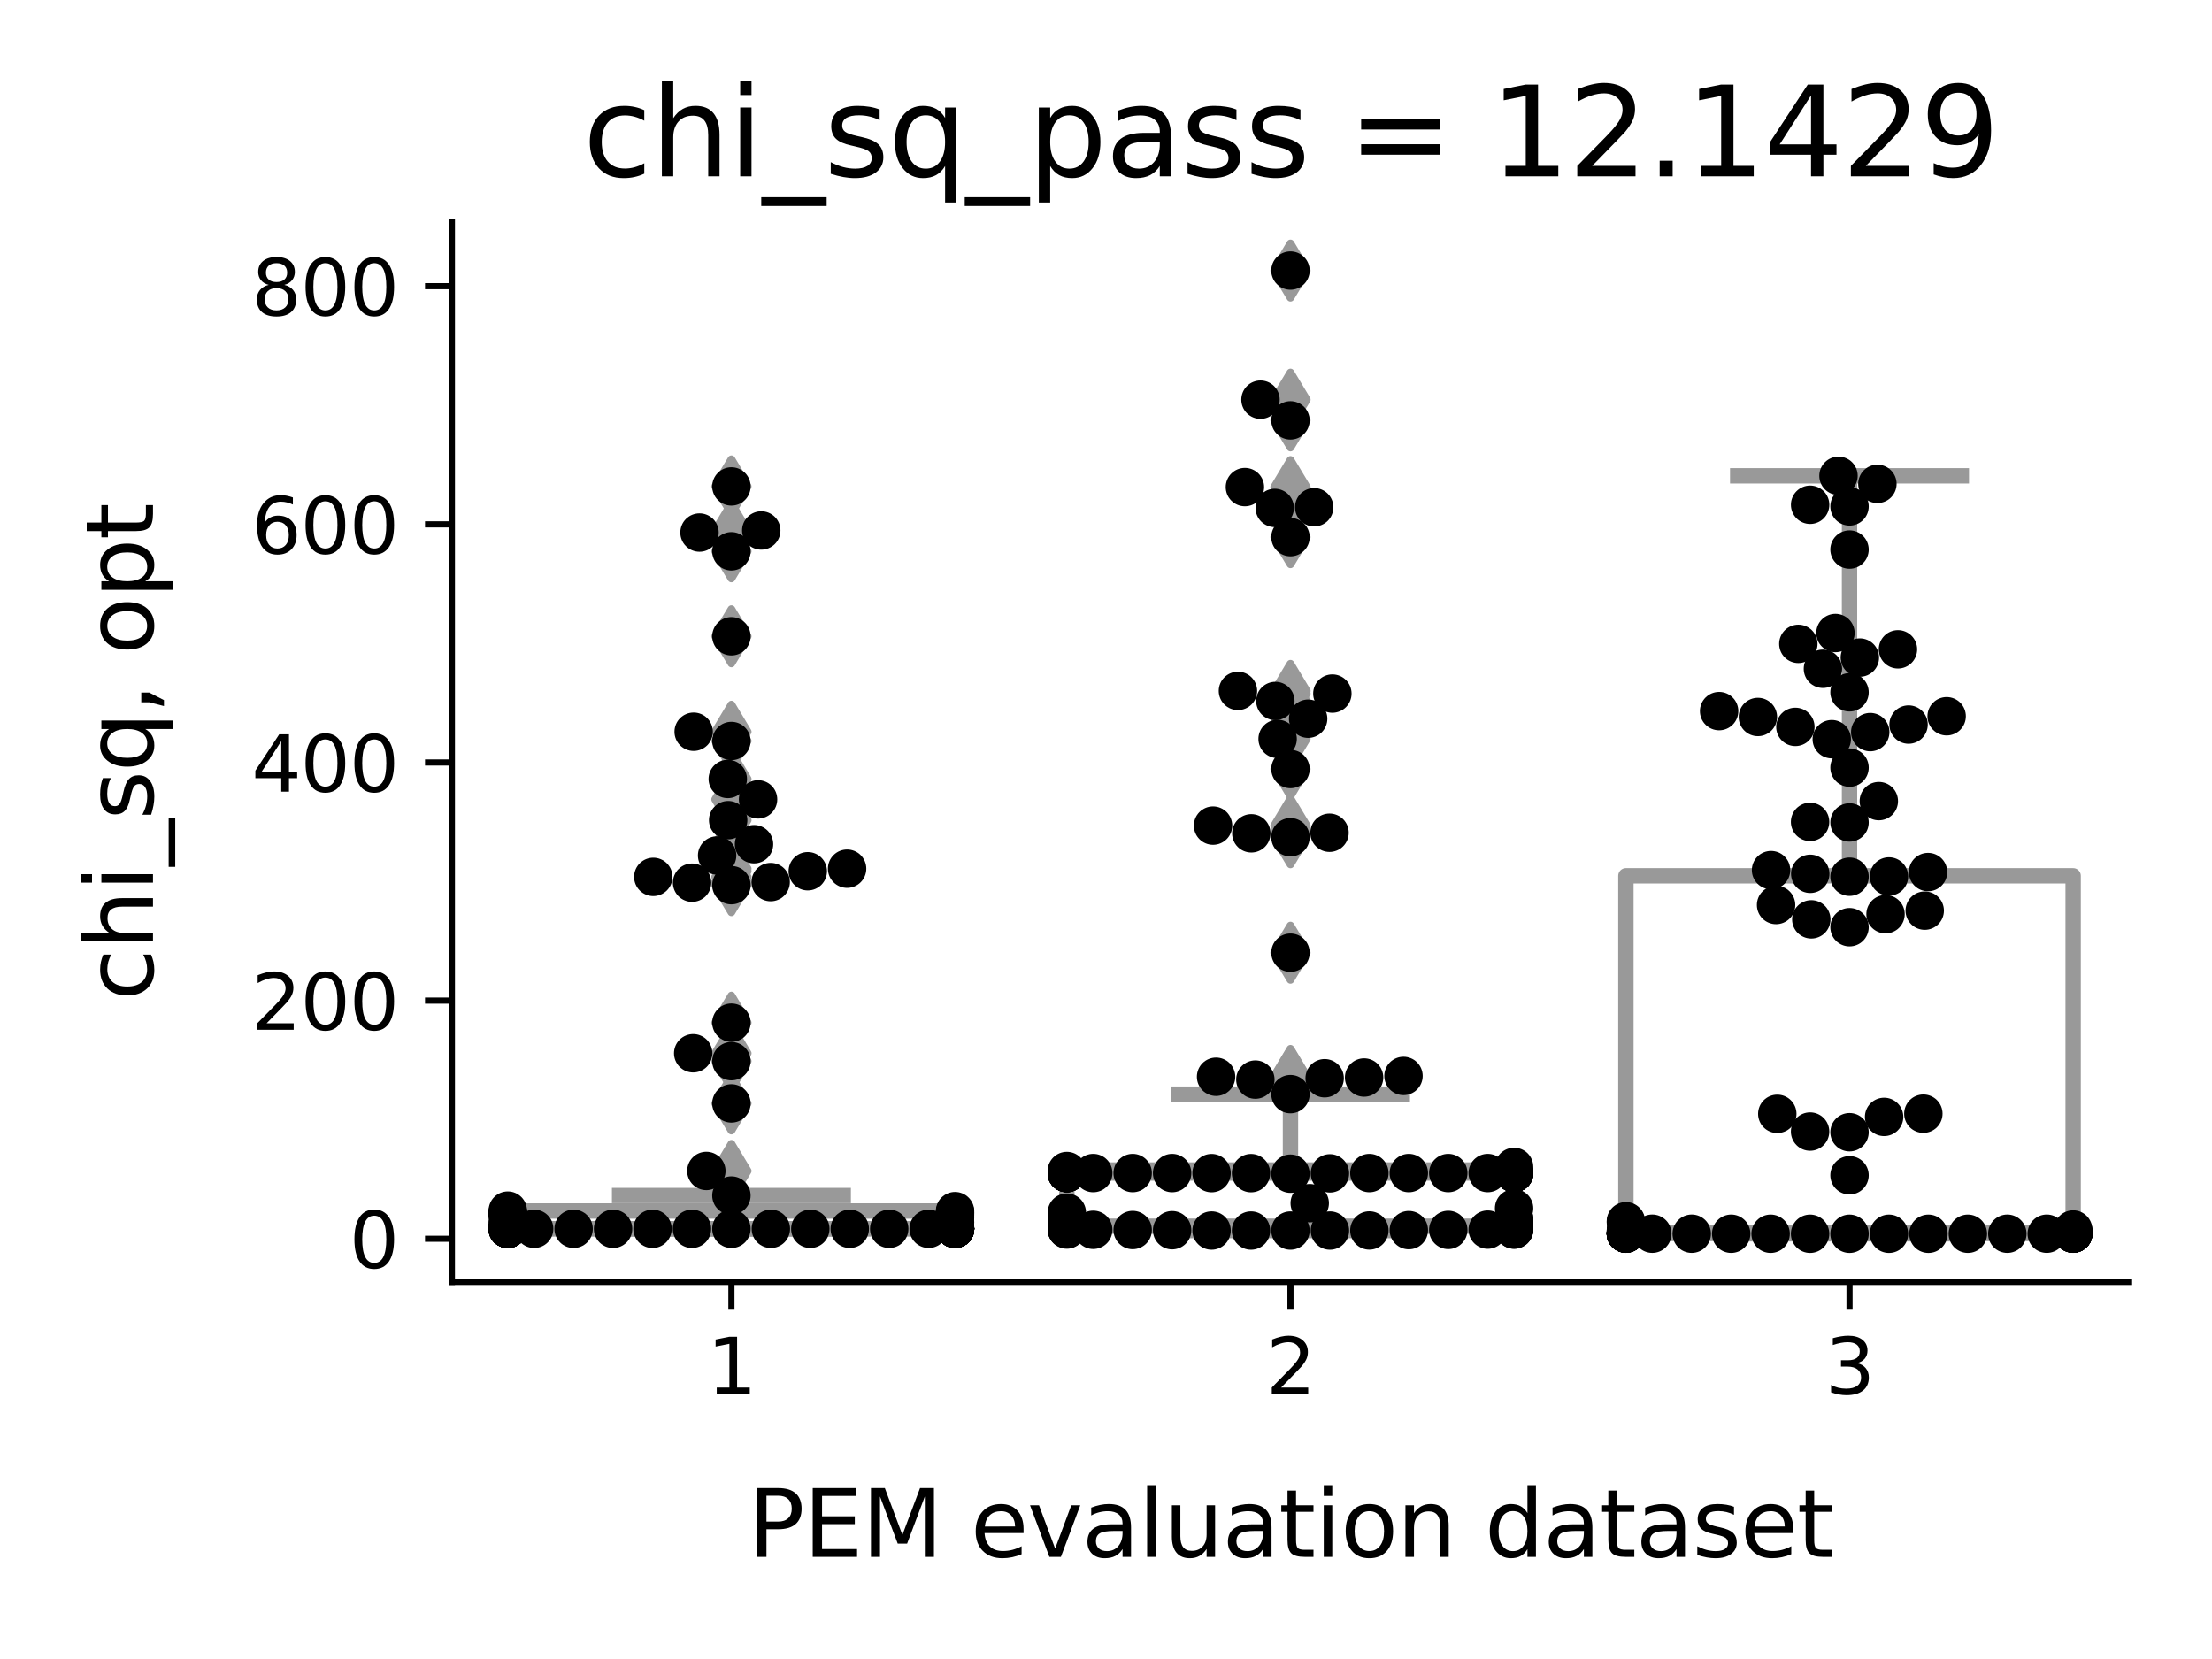 <?xml version="1.0" encoding="utf-8" standalone="no"?>
<!DOCTYPE svg PUBLIC "-//W3C//DTD SVG 1.1//EN"
  "http://www.w3.org/Graphics/SVG/1.1/DTD/svg11.dtd">
<svg xmlns:xlink="http://www.w3.org/1999/xlink" width="288pt" height="216pt" viewBox="0 0 288 216" xmlns="http://www.w3.org/2000/svg" version="1.1">
 <defs>
  <style type="text/css">*{stroke-linejoin: round; stroke-linecap: butt}</style>
 </defs>
 <g id="figure_1">
  <g id="patch_1">
   <path d="M 0 216 
L 288 216 
L 288 0 
L 0 0 
z
" style="fill: #ffffff"/>
  </g>
  <g id="axes_1">
   <g id="patch_2">
    <path d="M 58.835 166.908 
L 277.2 166.908 
L 277.2 28.957 
L 58.835 28.957 
z
" style="fill: #ffffff"/>
   </g>
   <g id="patch_3">
    <path d="M 66.114 159.989 
L 124.344 159.989 
L 124.344 157.674 
L 66.114 157.674 
L 66.114 159.989 
z
" clip-path="url(#p5ce3167c3d)" style="fill: #ffffff; stroke: #999999; stroke-width: 2; stroke-linejoin: miter"/>
   </g>
   <g id="patch_4">
    <path d="M 138.902 159.654 
L 197.133 159.654 
L 197.133 152.332 
L 138.902 152.332 
L 138.902 159.654 
z
" clip-path="url(#p5ce3167c3d)" style="fill: #ffffff; stroke: #999999; stroke-width: 2; stroke-linejoin: miter"/>
   </g>
   <g id="patch_5">
    <path d="M 211.69 160.587 
L 269.921 160.587 
L 269.921 114.029 
L 211.69 114.029 
L 211.69 160.587 
z
" clip-path="url(#p5ce3167c3d)" style="fill: #ffffff; stroke: #999999; stroke-width: 2; stroke-linejoin: miter"/>
   </g>
   <g id="matplotlib.axis_1">
    <g id="xtick_1">
     <g id="line2d_1">
      <defs>
       <path id="m24f7e28b29" d="M 0 0 
L 0 3.5 
" style="stroke: #000000; stroke-width: 0.8"/>
      </defs>
      <g>
       <use xlink:href="#m24f7e28b29" x="95.229" y="166.908" style="stroke: #000000; stroke-width: 0.8"/>
      </g>
     </g>
     <g id="text_1">
      <!-- 1 -->
      <g transform="translate(92.048 181.507)scale(0.1 -0.1)">
       <defs>
        <path id="DejaVuSans-31" d="M 794 531 
L 1825 531 
L 1825 4091 
L 703 3866 
L 703 4441 
L 1819 4666 
L 2450 4666 
L 2450 531 
L 3481 531 
L 3481 0 
L 794 0 
L 794 531 
z
" transform="scale(0.016)"/>
       </defs>
       <use xlink:href="#DejaVuSans-31"/>
      </g>
     </g>
    </g>
    <g id="xtick_2">
     <g id="line2d_2">
      <g>
       <use xlink:href="#m24f7e28b29" x="168.018" y="166.908" style="stroke: #000000; stroke-width: 0.8"/>
      </g>
     </g>
     <g id="text_2">
      <!-- 2 -->
      <g transform="translate(164.836 181.507)scale(0.1 -0.1)">
       <defs>
        <path id="DejaVuSans-32" d="M 1228 531 
L 3431 531 
L 3431 0 
L 469 0 
L 469 531 
Q 828 903 1448 1529 
Q 2069 2156 2228 2338 
Q 2531 2678 2651 2914 
Q 2772 3150 2772 3378 
Q 2772 3750 2511 3984 
Q 2250 4219 1831 4219 
Q 1534 4219 1204 4116 
Q 875 4013 500 3803 
L 500 4441 
Q 881 4594 1212 4672 
Q 1544 4750 1819 4750 
Q 2544 4750 2975 4387 
Q 3406 4025 3406 3419 
Q 3406 3131 3298 2873 
Q 3191 2616 2906 2266 
Q 2828 2175 2409 1742 
Q 1991 1309 1228 531 
z
" transform="scale(0.016)"/>
       </defs>
       <use xlink:href="#DejaVuSans-32"/>
      </g>
     </g>
    </g>
    <g id="xtick_3">
     <g id="line2d_3">
      <g>
       <use xlink:href="#m24f7e28b29" x="240.806" y="166.908" style="stroke: #000000; stroke-width: 0.8"/>
      </g>
     </g>
     <g id="text_3">
      <!-- 3 -->
      <g transform="translate(237.625 181.507)scale(0.1 -0.1)">
       <defs>
        <path id="DejaVuSans-33" d="M 2597 2516 
Q 3050 2419 3304 2112 
Q 3559 1806 3559 1356 
Q 3559 666 3084 287 
Q 2609 -91 1734 -91 
Q 1441 -91 1130 -33 
Q 819 25 488 141 
L 488 750 
Q 750 597 1062 519 
Q 1375 441 1716 441 
Q 2309 441 2620 675 
Q 2931 909 2931 1356 
Q 2931 1769 2642 2001 
Q 2353 2234 1838 2234 
L 1294 2234 
L 1294 2753 
L 1863 2753 
Q 2328 2753 2575 2939 
Q 2822 3125 2822 3475 
Q 2822 3834 2567 4026 
Q 2313 4219 1838 4219 
Q 1578 4219 1281 4162 
Q 984 4106 628 3988 
L 628 4550 
Q 988 4650 1302 4700 
Q 1616 4750 1894 4750 
Q 2613 4750 3031 4423 
Q 3450 4097 3450 3541 
Q 3450 3153 3228 2886 
Q 3006 2619 2597 2516 
z
" transform="scale(0.016)"/>
       </defs>
       <use xlink:href="#DejaVuSans-33"/>
      </g>
     </g>
    </g>
    <g id="text_4">
     <!-- PEM evaluation dataset -->
     <g transform="translate(97.374 202.704)scale(0.12 -0.12)">
      <defs>
       <path id="DejaVuSans-50" d="M 1259 4147 
L 1259 2394 
L 2053 2394 
Q 2494 2394 2734 2622 
Q 2975 2850 2975 3272 
Q 2975 3691 2734 3919 
Q 2494 4147 2053 4147 
L 1259 4147 
z
M 628 4666 
L 2053 4666 
Q 2838 4666 3239 4311 
Q 3641 3956 3641 3272 
Q 3641 2581 3239 2228 
Q 2838 1875 2053 1875 
L 1259 1875 
L 1259 0 
L 628 0 
L 628 4666 
z
" transform="scale(0.016)"/>
       <path id="DejaVuSans-45" d="M 628 4666 
L 3578 4666 
L 3578 4134 
L 1259 4134 
L 1259 2753 
L 3481 2753 
L 3481 2222 
L 1259 2222 
L 1259 531 
L 3634 531 
L 3634 0 
L 628 0 
L 628 4666 
z
" transform="scale(0.016)"/>
       <path id="DejaVuSans-4d" d="M 628 4666 
L 1569 4666 
L 2759 1491 
L 3956 4666 
L 4897 4666 
L 4897 0 
L 4281 0 
L 4281 4097 
L 3078 897 
L 2444 897 
L 1241 4097 
L 1241 0 
L 628 0 
L 628 4666 
z
" transform="scale(0.016)"/>
       <path id="DejaVuSans-20" transform="scale(0.016)"/>
       <path id="DejaVuSans-65" d="M 3597 1894 
L 3597 1613 
L 953 1613 
Q 991 1019 1311 708 
Q 1631 397 2203 397 
Q 2534 397 2845 478 
Q 3156 559 3463 722 
L 3463 178 
Q 3153 47 2828 -22 
Q 2503 -91 2169 -91 
Q 1331 -91 842 396 
Q 353 884 353 1716 
Q 353 2575 817 3079 
Q 1281 3584 2069 3584 
Q 2775 3584 3186 3129 
Q 3597 2675 3597 1894 
z
M 3022 2063 
Q 3016 2534 2758 2815 
Q 2500 3097 2075 3097 
Q 1594 3097 1305 2825 
Q 1016 2553 972 2059 
L 3022 2063 
z
" transform="scale(0.016)"/>
       <path id="DejaVuSans-76" d="M 191 3500 
L 800 3500 
L 1894 563 
L 2988 3500 
L 3597 3500 
L 2284 0 
L 1503 0 
L 191 3500 
z
" transform="scale(0.016)"/>
       <path id="DejaVuSans-61" d="M 2194 1759 
Q 1497 1759 1228 1600 
Q 959 1441 959 1056 
Q 959 750 1161 570 
Q 1363 391 1709 391 
Q 2188 391 2477 730 
Q 2766 1069 2766 1631 
L 2766 1759 
L 2194 1759 
z
M 3341 1997 
L 3341 0 
L 2766 0 
L 2766 531 
Q 2569 213 2275 61 
Q 1981 -91 1556 -91 
Q 1019 -91 701 211 
Q 384 513 384 1019 
Q 384 1609 779 1909 
Q 1175 2209 1959 2209 
L 2766 2209 
L 2766 2266 
Q 2766 2663 2505 2880 
Q 2244 3097 1772 3097 
Q 1472 3097 1187 3025 
Q 903 2953 641 2809 
L 641 3341 
Q 956 3463 1253 3523 
Q 1550 3584 1831 3584 
Q 2591 3584 2966 3190 
Q 3341 2797 3341 1997 
z
" transform="scale(0.016)"/>
       <path id="DejaVuSans-6c" d="M 603 4863 
L 1178 4863 
L 1178 0 
L 603 0 
L 603 4863 
z
" transform="scale(0.016)"/>
       <path id="DejaVuSans-75" d="M 544 1381 
L 544 3500 
L 1119 3500 
L 1119 1403 
Q 1119 906 1312 657 
Q 1506 409 1894 409 
Q 2359 409 2629 706 
Q 2900 1003 2900 1516 
L 2900 3500 
L 3475 3500 
L 3475 0 
L 2900 0 
L 2900 538 
Q 2691 219 2414 64 
Q 2138 -91 1772 -91 
Q 1169 -91 856 284 
Q 544 659 544 1381 
z
M 1991 3584 
L 1991 3584 
z
" transform="scale(0.016)"/>
       <path id="DejaVuSans-74" d="M 1172 4494 
L 1172 3500 
L 2356 3500 
L 2356 3053 
L 1172 3053 
L 1172 1153 
Q 1172 725 1289 603 
Q 1406 481 1766 481 
L 2356 481 
L 2356 0 
L 1766 0 
Q 1100 0 847 248 
Q 594 497 594 1153 
L 594 3053 
L 172 3053 
L 172 3500 
L 594 3500 
L 594 4494 
L 1172 4494 
z
" transform="scale(0.016)"/>
       <path id="DejaVuSans-69" d="M 603 3500 
L 1178 3500 
L 1178 0 
L 603 0 
L 603 3500 
z
M 603 4863 
L 1178 4863 
L 1178 4134 
L 603 4134 
L 603 4863 
z
" transform="scale(0.016)"/>
       <path id="DejaVuSans-6f" d="M 1959 3097 
Q 1497 3097 1228 2736 
Q 959 2375 959 1747 
Q 959 1119 1226 758 
Q 1494 397 1959 397 
Q 2419 397 2687 759 
Q 2956 1122 2956 1747 
Q 2956 2369 2687 2733 
Q 2419 3097 1959 3097 
z
M 1959 3584 
Q 2709 3584 3137 3096 
Q 3566 2609 3566 1747 
Q 3566 888 3137 398 
Q 2709 -91 1959 -91 
Q 1206 -91 779 398 
Q 353 888 353 1747 
Q 353 2609 779 3096 
Q 1206 3584 1959 3584 
z
" transform="scale(0.016)"/>
       <path id="DejaVuSans-6e" d="M 3513 2113 
L 3513 0 
L 2938 0 
L 2938 2094 
Q 2938 2591 2744 2837 
Q 2550 3084 2163 3084 
Q 1697 3084 1428 2787 
Q 1159 2491 1159 1978 
L 1159 0 
L 581 0 
L 581 3500 
L 1159 3500 
L 1159 2956 
Q 1366 3272 1645 3428 
Q 1925 3584 2291 3584 
Q 2894 3584 3203 3211 
Q 3513 2838 3513 2113 
z
" transform="scale(0.016)"/>
       <path id="DejaVuSans-64" d="M 2906 2969 
L 2906 4863 
L 3481 4863 
L 3481 0 
L 2906 0 
L 2906 525 
Q 2725 213 2448 61 
Q 2172 -91 1784 -91 
Q 1150 -91 751 415 
Q 353 922 353 1747 
Q 353 2572 751 3078 
Q 1150 3584 1784 3584 
Q 2172 3584 2448 3432 
Q 2725 3281 2906 2969 
z
M 947 1747 
Q 947 1113 1208 752 
Q 1469 391 1925 391 
Q 2381 391 2643 752 
Q 2906 1113 2906 1747 
Q 2906 2381 2643 2742 
Q 2381 3103 1925 3103 
Q 1469 3103 1208 2742 
Q 947 2381 947 1747 
z
" transform="scale(0.016)"/>
       <path id="DejaVuSans-73" d="M 2834 3397 
L 2834 2853 
Q 2591 2978 2328 3040 
Q 2066 3103 1784 3103 
Q 1356 3103 1142 2972 
Q 928 2841 928 2578 
Q 928 2378 1081 2264 
Q 1234 2150 1697 2047 
L 1894 2003 
Q 2506 1872 2764 1633 
Q 3022 1394 3022 966 
Q 3022 478 2636 193 
Q 2250 -91 1575 -91 
Q 1294 -91 989 -36 
Q 684 19 347 128 
L 347 722 
Q 666 556 975 473 
Q 1284 391 1588 391 
Q 1994 391 2212 530 
Q 2431 669 2431 922 
Q 2431 1156 2273 1281 
Q 2116 1406 1581 1522 
L 1381 1569 
Q 847 1681 609 1914 
Q 372 2147 372 2553 
Q 372 3047 722 3315 
Q 1072 3584 1716 3584 
Q 2034 3584 2315 3537 
Q 2597 3491 2834 3397 
z
" transform="scale(0.016)"/>
      </defs>
      <use xlink:href="#DejaVuSans-50"/>
      <use xlink:href="#DejaVuSans-45" x="60.303"/>
      <use xlink:href="#DejaVuSans-4d" x="123.486"/>
      <use xlink:href="#DejaVuSans-20" x="209.766"/>
      <use xlink:href="#DejaVuSans-65" x="241.553"/>
      <use xlink:href="#DejaVuSans-76" x="303.076"/>
      <use xlink:href="#DejaVuSans-61" x="362.256"/>
      <use xlink:href="#DejaVuSans-6c" x="423.535"/>
      <use xlink:href="#DejaVuSans-75" x="451.318"/>
      <use xlink:href="#DejaVuSans-61" x="514.697"/>
      <use xlink:href="#DejaVuSans-74" x="575.977"/>
      <use xlink:href="#DejaVuSans-69" x="615.186"/>
      <use xlink:href="#DejaVuSans-6f" x="642.969"/>
      <use xlink:href="#DejaVuSans-6e" x="704.15"/>
      <use xlink:href="#DejaVuSans-20" x="767.529"/>
      <use xlink:href="#DejaVuSans-64" x="799.316"/>
      <use xlink:href="#DejaVuSans-61" x="862.793"/>
      <use xlink:href="#DejaVuSans-74" x="924.072"/>
      <use xlink:href="#DejaVuSans-61" x="963.281"/>
      <use xlink:href="#DejaVuSans-73" x="1024.561"/>
      <use xlink:href="#DejaVuSans-65" x="1076.66"/>
      <use xlink:href="#DejaVuSans-74" x="1138.184"/>
     </g>
    </g>
   </g>
   <g id="matplotlib.axis_2">
    <g id="ytick_1">
     <g id="line2d_4">
      <defs>
       <path id="m7761c6078f" d="M 0 0 
L -3.5 0 
" style="stroke: #000000; stroke-width: 0.8"/>
      </defs>
      <g>
       <use xlink:href="#m7761c6078f" x="58.835" y="161.285" style="stroke: #000000; stroke-width: 0.8"/>
      </g>
     </g>
     <g id="text_5">
      <!-- 0 -->
      <g transform="translate(45.472 165.084)scale(0.1 -0.1)">
       <defs>
        <path id="DejaVuSans-30" d="M 2034 4250 
Q 1547 4250 1301 3770 
Q 1056 3291 1056 2328 
Q 1056 1369 1301 889 
Q 1547 409 2034 409 
Q 2525 409 2770 889 
Q 3016 1369 3016 2328 
Q 3016 3291 2770 3770 
Q 2525 4250 2034 4250 
z
M 2034 4750 
Q 2819 4750 3233 4129 
Q 3647 3509 3647 2328 
Q 3647 1150 3233 529 
Q 2819 -91 2034 -91 
Q 1250 -91 836 529 
Q 422 1150 422 2328 
Q 422 3509 836 4129 
Q 1250 4750 2034 4750 
z
" transform="scale(0.016)"/>
       </defs>
       <use xlink:href="#DejaVuSans-30"/>
      </g>
     </g>
    </g>
    <g id="ytick_2">
     <g id="line2d_5">
      <g>
       <use xlink:href="#m7761c6078f" x="58.835" y="130.28" style="stroke: #000000; stroke-width: 0.8"/>
      </g>
     </g>
     <g id="text_6">
      <!-- 200 -->
      <g transform="translate(32.748 134.079)scale(0.1 -0.1)">
       <use xlink:href="#DejaVuSans-32"/>
       <use xlink:href="#DejaVuSans-30" x="63.623"/>
       <use xlink:href="#DejaVuSans-30" x="127.246"/>
      </g>
     </g>
    </g>
    <g id="ytick_3">
     <g id="line2d_6">
      <g>
       <use xlink:href="#m7761c6078f" x="58.835" y="99.275" style="stroke: #000000; stroke-width: 0.8"/>
      </g>
     </g>
     <g id="text_7">
      <!-- 400 -->
      <g transform="translate(32.748 103.075)scale(0.1 -0.1)">
       <defs>
        <path id="DejaVuSans-34" d="M 2419 4116 
L 825 1625 
L 2419 1625 
L 2419 4116 
z
M 2253 4666 
L 3047 4666 
L 3047 1625 
L 3713 1625 
L 3713 1100 
L 3047 1100 
L 3047 0 
L 2419 0 
L 2419 1100 
L 313 1100 
L 313 1709 
L 2253 4666 
z
" transform="scale(0.016)"/>
       </defs>
       <use xlink:href="#DejaVuSans-34"/>
       <use xlink:href="#DejaVuSans-30" x="63.623"/>
       <use xlink:href="#DejaVuSans-30" x="127.246"/>
      </g>
     </g>
    </g>
    <g id="ytick_4">
     <g id="line2d_7">
      <g>
       <use xlink:href="#m7761c6078f" x="58.835" y="68.271" style="stroke: #000000; stroke-width: 0.8"/>
      </g>
     </g>
     <g id="text_8">
      <!-- 600 -->
      <g transform="translate(32.748 72.07)scale(0.1 -0.1)">
       <defs>
        <path id="DejaVuSans-36" d="M 2113 2584 
Q 1688 2584 1439 2293 
Q 1191 2003 1191 1497 
Q 1191 994 1439 701 
Q 1688 409 2113 409 
Q 2538 409 2786 701 
Q 3034 994 3034 1497 
Q 3034 2003 2786 2293 
Q 2538 2584 2113 2584 
z
M 3366 4563 
L 3366 3988 
Q 3128 4100 2886 4159 
Q 2644 4219 2406 4219 
Q 1781 4219 1451 3797 
Q 1122 3375 1075 2522 
Q 1259 2794 1537 2939 
Q 1816 3084 2150 3084 
Q 2853 3084 3261 2657 
Q 3669 2231 3669 1497 
Q 3669 778 3244 343 
Q 2819 -91 2113 -91 
Q 1303 -91 875 529 
Q 447 1150 447 2328 
Q 447 3434 972 4092 
Q 1497 4750 2381 4750 
Q 2619 4750 2861 4703 
Q 3103 4656 3366 4563 
z
" transform="scale(0.016)"/>
       </defs>
       <use xlink:href="#DejaVuSans-36"/>
       <use xlink:href="#DejaVuSans-30" x="63.623"/>
       <use xlink:href="#DejaVuSans-30" x="127.246"/>
      </g>
     </g>
    </g>
    <g id="ytick_5">
     <g id="line2d_8">
      <g>
       <use xlink:href="#m7761c6078f" x="58.835" y="37.266" style="stroke: #000000; stroke-width: 0.8"/>
      </g>
     </g>
     <g id="text_9">
      <!-- 800 -->
      <g transform="translate(32.748 41.065)scale(0.1 -0.1)">
       <defs>
        <path id="DejaVuSans-38" d="M 2034 2216 
Q 1584 2216 1326 1975 
Q 1069 1734 1069 1313 
Q 1069 891 1326 650 
Q 1584 409 2034 409 
Q 2484 409 2743 651 
Q 3003 894 3003 1313 
Q 3003 1734 2745 1975 
Q 2488 2216 2034 2216 
z
M 1403 2484 
Q 997 2584 770 2862 
Q 544 3141 544 3541 
Q 544 4100 942 4425 
Q 1341 4750 2034 4750 
Q 2731 4750 3128 4425 
Q 3525 4100 3525 3541 
Q 3525 3141 3298 2862 
Q 3072 2584 2669 2484 
Q 3125 2378 3379 2068 
Q 3634 1759 3634 1313 
Q 3634 634 3220 271 
Q 2806 -91 2034 -91 
Q 1263 -91 848 271 
Q 434 634 434 1313 
Q 434 1759 690 2068 
Q 947 2378 1403 2484 
z
M 1172 3481 
Q 1172 3119 1398 2916 
Q 1625 2713 2034 2713 
Q 2441 2713 2670 2916 
Q 2900 3119 2900 3481 
Q 2900 3844 2670 4047 
Q 2441 4250 2034 4250 
Q 1625 4250 1398 4047 
Q 1172 3844 1172 3481 
z
" transform="scale(0.016)"/>
       </defs>
       <use xlink:href="#DejaVuSans-38"/>
       <use xlink:href="#DejaVuSans-30" x="63.623"/>
       <use xlink:href="#DejaVuSans-30" x="127.246"/>
      </g>
     </g>
    </g>
    <g id="text_10">
     <!-- chi_sq, opt -->
     <g transform="translate(19.918 130.282)rotate(-90)scale(0.12 -0.12)">
      <defs>
       <path id="DejaVuSans-63" d="M 3122 3366 
L 3122 2828 
Q 2878 2963 2633 3030 
Q 2388 3097 2138 3097 
Q 1578 3097 1268 2742 
Q 959 2388 959 1747 
Q 959 1106 1268 751 
Q 1578 397 2138 397 
Q 2388 397 2633 464 
Q 2878 531 3122 666 
L 3122 134 
Q 2881 22 2623 -34 
Q 2366 -91 2075 -91 
Q 1284 -91 818 406 
Q 353 903 353 1747 
Q 353 2603 823 3093 
Q 1294 3584 2113 3584 
Q 2378 3584 2631 3529 
Q 2884 3475 3122 3366 
z
" transform="scale(0.016)"/>
       <path id="DejaVuSans-68" d="M 3513 2113 
L 3513 0 
L 2938 0 
L 2938 2094 
Q 2938 2591 2744 2837 
Q 2550 3084 2163 3084 
Q 1697 3084 1428 2787 
Q 1159 2491 1159 1978 
L 1159 0 
L 581 0 
L 581 4863 
L 1159 4863 
L 1159 2956 
Q 1366 3272 1645 3428 
Q 1925 3584 2291 3584 
Q 2894 3584 3203 3211 
Q 3513 2838 3513 2113 
z
" transform="scale(0.016)"/>
       <path id="DejaVuSans-5f" d="M 3263 -1063 
L 3263 -1509 
L -63 -1509 
L -63 -1063 
L 3263 -1063 
z
" transform="scale(0.016)"/>
       <path id="DejaVuSans-71" d="M 947 1747 
Q 947 1113 1208 752 
Q 1469 391 1925 391 
Q 2381 391 2643 752 
Q 2906 1113 2906 1747 
Q 2906 2381 2643 2742 
Q 2381 3103 1925 3103 
Q 1469 3103 1208 2742 
Q 947 2381 947 1747 
z
M 2906 525 
Q 2725 213 2448 61 
Q 2172 -91 1784 -91 
Q 1150 -91 751 415 
Q 353 922 353 1747 
Q 353 2572 751 3078 
Q 1150 3584 1784 3584 
Q 2172 3584 2448 3432 
Q 2725 3281 2906 2969 
L 2906 3500 
L 3481 3500 
L 3481 -1331 
L 2906 -1331 
L 2906 525 
z
" transform="scale(0.016)"/>
       <path id="DejaVuSans-2c" d="M 750 794 
L 1409 794 
L 1409 256 
L 897 -744 
L 494 -744 
L 750 256 
L 750 794 
z
" transform="scale(0.016)"/>
       <path id="DejaVuSans-70" d="M 1159 525 
L 1159 -1331 
L 581 -1331 
L 581 3500 
L 1159 3500 
L 1159 2969 
Q 1341 3281 1617 3432 
Q 1894 3584 2278 3584 
Q 2916 3584 3314 3078 
Q 3713 2572 3713 1747 
Q 3713 922 3314 415 
Q 2916 -91 2278 -91 
Q 1894 -91 1617 61 
Q 1341 213 1159 525 
z
M 3116 1747 
Q 3116 2381 2855 2742 
Q 2594 3103 2138 3103 
Q 1681 3103 1420 2742 
Q 1159 2381 1159 1747 
Q 1159 1113 1420 752 
Q 1681 391 2138 391 
Q 2594 391 2855 752 
Q 3116 1113 3116 1747 
z
" transform="scale(0.016)"/>
      </defs>
      <use xlink:href="#DejaVuSans-63"/>
      <use xlink:href="#DejaVuSans-68" x="54.98"/>
      <use xlink:href="#DejaVuSans-69" x="118.359"/>
      <use xlink:href="#DejaVuSans-5f" x="146.143"/>
      <use xlink:href="#DejaVuSans-73" x="196.143"/>
      <use xlink:href="#DejaVuSans-71" x="248.242"/>
      <use xlink:href="#DejaVuSans-2c" x="311.719"/>
      <use xlink:href="#DejaVuSans-20" x="343.506"/>
      <use xlink:href="#DejaVuSans-6f" x="375.293"/>
      <use xlink:href="#DejaVuSans-70" x="436.475"/>
      <use xlink:href="#DejaVuSans-74" x="499.951"/>
     </g>
    </g>
   </g>
   <g id="line2d_9">
    <path d="M 95.229 159.989 
L 95.229 159.994 
" clip-path="url(#p5ce3167c3d)" style="fill: none; stroke: #999999; stroke-width: 2; stroke-linecap: square"/>
   </g>
   <g id="line2d_10">
    <path d="M 95.229 157.674 
L 95.229 155.66 
" clip-path="url(#p5ce3167c3d)" style="fill: none; stroke: #999999; stroke-width: 2; stroke-linecap: square"/>
   </g>
   <g id="line2d_11">
    <path d="M 80.671 159.994 
L 109.787 159.994 
" clip-path="url(#p5ce3167c3d)" style="fill: none; stroke: #999999; stroke-width: 2; stroke-linecap: square"/>
   </g>
   <g id="line2d_12">
    <path d="M 80.671 155.66 
L 109.787 155.66 
" clip-path="url(#p5ce3167c3d)" style="fill: none; stroke: #999999; stroke-width: 2; stroke-linecap: square"/>
   </g>
   <g id="line2d_13">
    <defs>
     <path id="me3cf9922b5" d="M -0 3.536 
L 2.121 0 
L -0 -3.536 
L -2.121 -0 
z
" style="stroke: #999999; stroke-linejoin: miter"/>
    </defs>
    <g clip-path="url(#p5ce3167c3d)">
     <use xlink:href="#me3cf9922b5" x="95.229" y="152.457" style="fill: #999999; stroke: #999999; stroke-linejoin: miter"/>
     <use xlink:href="#me3cf9922b5" x="95.229" y="143.664" style="fill: #999999; stroke: #999999; stroke-linejoin: miter"/>
     <use xlink:href="#me3cf9922b5" x="95.229" y="138.161" style="fill: #999999; stroke: #999999; stroke-linejoin: miter"/>
     <use xlink:href="#me3cf9922b5" x="95.229" y="137.134" style="fill: #999999; stroke: #999999; stroke-linejoin: miter"/>
     <use xlink:href="#me3cf9922b5" x="95.229" y="133.152" style="fill: #999999; stroke: #999999; stroke-linejoin: miter"/>
     <use xlink:href="#me3cf9922b5" x="95.229" y="115.247" style="fill: #999999; stroke: #999999; stroke-linejoin: miter"/>
     <use xlink:href="#me3cf9922b5" x="95.229" y="114.924" style="fill: #999999; stroke: #999999; stroke-linejoin: miter"/>
     <use xlink:href="#me3cf9922b5" x="95.229" y="114.847" style="fill: #999999; stroke: #999999; stroke-linejoin: miter"/>
     <use xlink:href="#me3cf9922b5" x="95.229" y="114.171" style="fill: #999999; stroke: #999999; stroke-linejoin: miter"/>
     <use xlink:href="#me3cf9922b5" x="95.229" y="113.435" style="fill: #999999; stroke: #999999; stroke-linejoin: miter"/>
     <use xlink:href="#me3cf9922b5" x="95.229" y="113.103" style="fill: #999999; stroke: #999999; stroke-linejoin: miter"/>
     <use xlink:href="#me3cf9922b5" x="95.229" y="111.382" style="fill: #999999; stroke: #999999; stroke-linejoin: miter"/>
     <use xlink:href="#me3cf9922b5" x="95.229" y="109.915" style="fill: #999999; stroke: #999999; stroke-linejoin: miter"/>
     <use xlink:href="#me3cf9922b5" x="95.229" y="106.783" style="fill: #999999; stroke: #999999; stroke-linejoin: miter"/>
     <use xlink:href="#me3cf9922b5" x="95.229" y="104.078" style="fill: #999999; stroke: #999999; stroke-linejoin: miter"/>
     <use xlink:href="#me3cf9922b5" x="95.229" y="101.42" style="fill: #999999; stroke: #999999; stroke-linejoin: miter"/>
     <use xlink:href="#me3cf9922b5" x="95.229" y="96.476" style="fill: #999999; stroke: #999999; stroke-linejoin: miter"/>
     <use xlink:href="#me3cf9922b5" x="95.229" y="95.272" style="fill: #999999; stroke: #999999; stroke-linejoin: miter"/>
     <use xlink:href="#me3cf9922b5" x="95.229" y="82.843" style="fill: #999999; stroke: #999999; stroke-linejoin: miter"/>
     <use xlink:href="#me3cf9922b5" x="95.229" y="71.779" style="fill: #999999; stroke: #999999; stroke-linejoin: miter"/>
     <use xlink:href="#me3cf9922b5" x="95.229" y="69.338" style="fill: #999999; stroke: #999999; stroke-linejoin: miter"/>
     <use xlink:href="#me3cf9922b5" x="95.229" y="69.066" style="fill: #999999; stroke: #999999; stroke-linejoin: miter"/>
     <use xlink:href="#me3cf9922b5" x="95.229" y="63.331" style="fill: #999999; stroke: #999999; stroke-linejoin: miter"/>
    </g>
   </g>
   <g id="line2d_14">
    <path d="M 168.018 159.654 
L 168.018 160.22 
" clip-path="url(#p5ce3167c3d)" style="fill: none; stroke: #999999; stroke-width: 2; stroke-linecap: square"/>
   </g>
   <g id="line2d_15">
    <path d="M 168.018 152.332 
L 168.018 142.456 
" clip-path="url(#p5ce3167c3d)" style="fill: none; stroke: #999999; stroke-width: 2; stroke-linecap: square"/>
   </g>
   <g id="line2d_16">
    <path d="M 153.46 160.22 
L 182.575 160.22 
" clip-path="url(#p5ce3167c3d)" style="fill: none; stroke: #999999; stroke-width: 2; stroke-linecap: square"/>
   </g>
   <g id="line2d_17">
    <path d="M 153.46 142.456 
L 182.575 142.456 
" clip-path="url(#p5ce3167c3d)" style="fill: none; stroke: #999999; stroke-width: 2; stroke-linecap: square"/>
   </g>
   <g id="line2d_18">
    <g clip-path="url(#p5ce3167c3d)">
     <use xlink:href="#me3cf9922b5" x="168.018" y="140.564" style="fill: #999999; stroke: #999999; stroke-linejoin: miter"/>
     <use xlink:href="#me3cf9922b5" x="168.018" y="140.387" style="fill: #999999; stroke: #999999; stroke-linejoin: miter"/>
     <use xlink:href="#me3cf9922b5" x="168.018" y="140.292" style="fill: #999999; stroke: #999999; stroke-linejoin: miter"/>
     <use xlink:href="#me3cf9922b5" x="168.018" y="140.194" style="fill: #999999; stroke: #999999; stroke-linejoin: miter"/>
     <use xlink:href="#me3cf9922b5" x="168.018" y="140.087" style="fill: #999999; stroke: #999999; stroke-linejoin: miter"/>
     <use xlink:href="#me3cf9922b5" x="168.018" y="124.04" style="fill: #999999; stroke: #999999; stroke-linejoin: miter"/>
     <use xlink:href="#me3cf9922b5" x="168.018" y="109.008" style="fill: #999999; stroke: #999999; stroke-linejoin: miter"/>
     <use xlink:href="#me3cf9922b5" x="168.018" y="108.498" style="fill: #999999; stroke: #999999; stroke-linejoin: miter"/>
     <use xlink:href="#me3cf9922b5" x="168.018" y="108.422" style="fill: #999999; stroke: #999999; stroke-linejoin: miter"/>
     <use xlink:href="#me3cf9922b5" x="168.018" y="107.494" style="fill: #999999; stroke: #999999; stroke-linejoin: miter"/>
     <use xlink:href="#me3cf9922b5" x="168.018" y="100.125" style="fill: #999999; stroke: #999999; stroke-linejoin: miter"/>
     <use xlink:href="#me3cf9922b5" x="168.018" y="96.204" style="fill: #999999; stroke: #999999; stroke-linejoin: miter"/>
     <use xlink:href="#me3cf9922b5" x="168.018" y="93.575" style="fill: #999999; stroke: #999999; stroke-linejoin: miter"/>
     <use xlink:href="#me3cf9922b5" x="168.018" y="91.266" style="fill: #999999; stroke: #999999; stroke-linejoin: miter"/>
     <use xlink:href="#me3cf9922b5" x="168.018" y="90.303" style="fill: #999999; stroke: #999999; stroke-linejoin: miter"/>
     <use xlink:href="#me3cf9922b5" x="168.018" y="89.954" style="fill: #999999; stroke: #999999; stroke-linejoin: miter"/>
     <use xlink:href="#me3cf9922b5" x="168.018" y="69.935" style="fill: #999999; stroke: #999999; stroke-linejoin: miter"/>
     <use xlink:href="#me3cf9922b5" x="168.018" y="66.132" style="fill: #999999; stroke: #999999; stroke-linejoin: miter"/>
     <use xlink:href="#me3cf9922b5" x="168.018" y="66.044" style="fill: #999999; stroke: #999999; stroke-linejoin: miter"/>
     <use xlink:href="#me3cf9922b5" x="168.018" y="63.418" style="fill: #999999; stroke: #999999; stroke-linejoin: miter"/>
     <use xlink:href="#me3cf9922b5" x="168.018" y="54.732" style="fill: #999999; stroke: #999999; stroke-linejoin: miter"/>
     <use xlink:href="#me3cf9922b5" x="168.018" y="52.035" style="fill: #999999; stroke: #999999; stroke-linejoin: miter"/>
     <use xlink:href="#me3cf9922b5" x="168.018" y="35.228" style="fill: #999999; stroke: #999999; stroke-linejoin: miter"/>
    </g>
   </g>
   <g id="line2d_19">
    <path d="M 240.806 160.587 
L 240.806 160.638 
" clip-path="url(#p5ce3167c3d)" style="fill: none; stroke: #999999; stroke-width: 2; stroke-linecap: square"/>
   </g>
   <g id="line2d_20">
    <path d="M 240.806 114.029 
L 240.806 61.951 
" clip-path="url(#p5ce3167c3d)" style="fill: none; stroke: #999999; stroke-width: 2; stroke-linecap: square"/>
   </g>
   <g id="line2d_21">
    <path d="M 226.248 160.638 
L 255.363 160.638 
" clip-path="url(#p5ce3167c3d)" style="fill: none; stroke: #999999; stroke-width: 2; stroke-linecap: square"/>
   </g>
   <g id="line2d_22">
    <path d="M 226.248 61.951 
L 255.363 61.951 
" clip-path="url(#p5ce3167c3d)" style="fill: none; stroke: #999999; stroke-width: 2; stroke-linecap: square"/>
   </g>
   <g id="line2d_23"/>
   <g id="line2d_24">
    <path d="M 66.114 159.974 
L 124.344 159.974 
" clip-path="url(#p5ce3167c3d)" style="fill: none; stroke: #999999; stroke-width: 2; stroke-linecap: square"/>
   </g>
   <g id="line2d_25">
    <path d="M 138.902 152.731 
L 197.133 152.731 
" clip-path="url(#p5ce3167c3d)" style="fill: none; stroke: #999999; stroke-width: 2; stroke-linecap: square"/>
   </g>
   <g id="line2d_26">
    <path d="M 211.69 160.559 
L 269.921 160.559 
" clip-path="url(#p5ce3167c3d)" style="fill: none; stroke: #999999; stroke-width: 2; stroke-linecap: square"/>
   </g>
   <g id="patch_6">
    <path d="M 58.835 166.908 
L 58.835 28.957 
" style="fill: none; stroke: #000000; stroke-width: 0.8; stroke-linejoin: miter; stroke-linecap: square"/>
   </g>
   <g id="patch_7">
    <path d="M 58.835 166.908 
L 277.2 166.908 
" style="fill: none; stroke: #000000; stroke-width: 0.8; stroke-linejoin: miter; stroke-linecap: square"/>
   </g>
   <g id="PathCollection_1">
    <defs>
     <path id="C0_0_0b651524ed" d="M 0 2.5 
C 0.663 2.5 1.299 2.237 1.768 1.768 
C 2.237 1.299 2.5 0.663 2.5 -0 
C 2.5 -0.663 2.237 -1.299 1.768 -1.768 
C 1.299 -2.237 0.663 -2.5 0 -2.5 
C -0.663 -2.5 -1.299 -2.237 -1.768 -1.768 
C -2.237 -1.299 -2.5 -0.663 -2.5 0 
C -2.5 0.663 -2.237 1.299 -1.768 1.768 
C -1.299 2.237 -0.663 2.5 0 2.5 
z
"/>
    </defs>
    <g clip-path="url(#p5ce3167c3d)">
     <use xlink:href="#C0_0_0b651524ed" x="95.229" y="159.994"/>
    </g>
    <g clip-path="url(#p5ce3167c3d)">
     <use xlink:href="#C0_0_0b651524ed" x="90.093" y="159.994"/>
    </g>
    <g clip-path="url(#p5ce3167c3d)">
     <use xlink:href="#C0_0_0b651524ed" x="100.365" y="159.994"/>
    </g>
    <g clip-path="url(#p5ce3167c3d)">
     <use xlink:href="#C0_0_0b651524ed" x="84.957" y="159.994"/>
    </g>
    <g clip-path="url(#p5ce3167c3d)">
     <use xlink:href="#C0_0_0b651524ed" x="105.502" y="159.994"/>
    </g>
    <g clip-path="url(#p5ce3167c3d)">
     <use xlink:href="#C0_0_0b651524ed" x="79.82" y="159.994"/>
    </g>
    <g clip-path="url(#p5ce3167c3d)">
     <use xlink:href="#C0_0_0b651524ed" x="110.638" y="159.993"/>
    </g>
    <g clip-path="url(#p5ce3167c3d)">
     <use xlink:href="#C0_0_0b651524ed" x="115.774" y="159.993"/>
    </g>
    <g clip-path="url(#p5ce3167c3d)">
     <use xlink:href="#C0_0_0b651524ed" x="74.684" y="159.993"/>
    </g>
    <g clip-path="url(#p5ce3167c3d)">
     <use xlink:href="#C0_0_0b651524ed" x="69.548" y="159.993"/>
    </g>
    <g clip-path="url(#p5ce3167c3d)">
     <use xlink:href="#C0_0_0b651524ed" x="120.911" y="159.993"/>
    </g>
    <g clip-path="url(#p5ce3167c3d)">
     <use xlink:href="#C0_0_0b651524ed" x="66.114" y="159.992"/>
    </g>
    <g clip-path="url(#p5ce3167c3d)">
     <use xlink:href="#C0_0_0b651524ed" x="124.344" y="159.992"/>
    </g>
    <g clip-path="url(#p5ce3167c3d)">
     <use xlink:href="#C0_0_0b651524ed" x="66.114" y="159.991"/>
    </g>
    <g clip-path="url(#p5ce3167c3d)">
     <use xlink:href="#C0_0_0b651524ed" x="124.344" y="159.991"/>
    </g>
    <g clip-path="url(#p5ce3167c3d)">
     <use xlink:href="#C0_0_0b651524ed" x="66.114" y="159.991"/>
    </g>
    <g clip-path="url(#p5ce3167c3d)">
     <use xlink:href="#C0_0_0b651524ed" x="124.344" y="159.99"/>
    </g>
    <g clip-path="url(#p5ce3167c3d)">
     <use xlink:href="#C0_0_0b651524ed" x="66.114" y="159.99"/>
    </g>
    <g clip-path="url(#p5ce3167c3d)">
     <use xlink:href="#C0_0_0b651524ed" x="124.344" y="159.99"/>
    </g>
    <g clip-path="url(#p5ce3167c3d)">
     <use xlink:href="#C0_0_0b651524ed" x="66.114" y="159.989"/>
    </g>
    <g clip-path="url(#p5ce3167c3d)">
     <use xlink:href="#C0_0_0b651524ed" x="124.344" y="159.989"/>
    </g>
    <g clip-path="url(#p5ce3167c3d)">
     <use xlink:href="#C0_0_0b651524ed" x="66.114" y="159.989"/>
    </g>
    <g clip-path="url(#p5ce3167c3d)">
     <use xlink:href="#C0_0_0b651524ed" x="124.344" y="159.989"/>
    </g>
    <g clip-path="url(#p5ce3167c3d)">
     <use xlink:href="#C0_0_0b651524ed" x="66.114" y="159.989"/>
    </g>
    <g clip-path="url(#p5ce3167c3d)">
     <use xlink:href="#C0_0_0b651524ed" x="124.344" y="159.989"/>
    </g>
    <g clip-path="url(#p5ce3167c3d)">
     <use xlink:href="#C0_0_0b651524ed" x="66.114" y="159.989"/>
    </g>
    <g clip-path="url(#p5ce3167c3d)">
     <use xlink:href="#C0_0_0b651524ed" x="124.344" y="159.989"/>
    </g>
    <g clip-path="url(#p5ce3167c3d)">
     <use xlink:href="#C0_0_0b651524ed" x="66.114" y="159.989"/>
    </g>
    <g clip-path="url(#p5ce3167c3d)">
     <use xlink:href="#C0_0_0b651524ed" x="124.344" y="159.989"/>
    </g>
    <g clip-path="url(#p5ce3167c3d)">
     <use xlink:href="#C0_0_0b651524ed" x="66.114" y="159.989"/>
    </g>
    <g clip-path="url(#p5ce3167c3d)">
     <use xlink:href="#C0_0_0b651524ed" x="124.344" y="159.988"/>
    </g>
    <g clip-path="url(#p5ce3167c3d)">
     <use xlink:href="#C0_0_0b651524ed" x="66.114" y="159.988"/>
    </g>
    <g clip-path="url(#p5ce3167c3d)">
     <use xlink:href="#C0_0_0b651524ed" x="124.344" y="159.988"/>
    </g>
    <g clip-path="url(#p5ce3167c3d)">
     <use xlink:href="#C0_0_0b651524ed" x="66.114" y="159.988"/>
    </g>
    <g clip-path="url(#p5ce3167c3d)">
     <use xlink:href="#C0_0_0b651524ed" x="124.344" y="159.987"/>
    </g>
    <g clip-path="url(#p5ce3167c3d)">
     <use xlink:href="#C0_0_0b651524ed" x="66.114" y="159.987"/>
    </g>
    <g clip-path="url(#p5ce3167c3d)">
     <use xlink:href="#C0_0_0b651524ed" x="124.344" y="159.986"/>
    </g>
    <g clip-path="url(#p5ce3167c3d)">
     <use xlink:href="#C0_0_0b651524ed" x="66.114" y="159.986"/>
    </g>
    <g clip-path="url(#p5ce3167c3d)">
     <use xlink:href="#C0_0_0b651524ed" x="124.344" y="159.985"/>
    </g>
    <g clip-path="url(#p5ce3167c3d)">
     <use xlink:href="#C0_0_0b651524ed" x="66.114" y="159.985"/>
    </g>
    <g clip-path="url(#p5ce3167c3d)">
     <use xlink:href="#C0_0_0b651524ed" x="124.344" y="159.985"/>
    </g>
    <g clip-path="url(#p5ce3167c3d)">
     <use xlink:href="#C0_0_0b651524ed" x="66.114" y="159.984"/>
    </g>
    <g clip-path="url(#p5ce3167c3d)">
     <use xlink:href="#C0_0_0b651524ed" x="124.344" y="159.984"/>
    </g>
    <g clip-path="url(#p5ce3167c3d)">
     <use xlink:href="#C0_0_0b651524ed" x="66.114" y="159.983"/>
    </g>
    <g clip-path="url(#p5ce3167c3d)">
     <use xlink:href="#C0_0_0b651524ed" x="124.344" y="159.982"/>
    </g>
    <g clip-path="url(#p5ce3167c3d)">
     <use xlink:href="#C0_0_0b651524ed" x="66.114" y="159.98"/>
    </g>
    <g clip-path="url(#p5ce3167c3d)">
     <use xlink:href="#C0_0_0b651524ed" x="124.344" y="159.977"/>
    </g>
    <g clip-path="url(#p5ce3167c3d)">
     <use xlink:href="#C0_0_0b651524ed" x="124.344" y="159.977"/>
    </g>
    <g clip-path="url(#p5ce3167c3d)">
     <use xlink:href="#C0_0_0b651524ed" x="66.114" y="159.976"/>
    </g>
    <g clip-path="url(#p5ce3167c3d)">
     <use xlink:href="#C0_0_0b651524ed" x="66.114" y="159.975"/>
    </g>
    <g clip-path="url(#p5ce3167c3d)">
     <use xlink:href="#C0_0_0b651524ed" x="124.344" y="159.973"/>
    </g>
    <g clip-path="url(#p5ce3167c3d)">
     <use xlink:href="#C0_0_0b651524ed" x="66.114" y="159.97"/>
    </g>
    <g clip-path="url(#p5ce3167c3d)">
     <use xlink:href="#C0_0_0b651524ed" x="124.344" y="159.967"/>
    </g>
    <g clip-path="url(#p5ce3167c3d)">
     <use xlink:href="#C0_0_0b651524ed" x="66.114" y="159.963"/>
    </g>
    <g clip-path="url(#p5ce3167c3d)">
     <use xlink:href="#C0_0_0b651524ed" x="124.344" y="159.963"/>
    </g>
    <g clip-path="url(#p5ce3167c3d)">
     <use xlink:href="#C0_0_0b651524ed" x="66.114" y="159.954"/>
    </g>
    <g clip-path="url(#p5ce3167c3d)">
     <use xlink:href="#C0_0_0b651524ed" x="124.344" y="159.944"/>
    </g>
    <g clip-path="url(#p5ce3167c3d)">
     <use xlink:href="#C0_0_0b651524ed" x="124.344" y="159.944"/>
    </g>
    <g clip-path="url(#p5ce3167c3d)">
     <use xlink:href="#C0_0_0b651524ed" x="66.114" y="159.918"/>
    </g>
    <g clip-path="url(#p5ce3167c3d)">
     <use xlink:href="#C0_0_0b651524ed" x="124.344" y="159.908"/>
    </g>
    <g clip-path="url(#p5ce3167c3d)">
     <use xlink:href="#C0_0_0b651524ed" x="66.114" y="159.889"/>
    </g>
    <g clip-path="url(#p5ce3167c3d)">
     <use xlink:href="#C0_0_0b651524ed" x="124.344" y="159.723"/>
    </g>
    <g clip-path="url(#p5ce3167c3d)">
     <use xlink:href="#C0_0_0b651524ed" x="66.114" y="159.451"/>
    </g>
    <g clip-path="url(#p5ce3167c3d)">
     <use xlink:href="#C0_0_0b651524ed" x="124.344" y="159.138"/>
    </g>
    <g clip-path="url(#p5ce3167c3d)">
     <use xlink:href="#C0_0_0b651524ed" x="66.114" y="159.133"/>
    </g>
    <g clip-path="url(#p5ce3167c3d)">
     <use xlink:href="#C0_0_0b651524ed" x="124.344" y="158.485"/>
    </g>
    <g clip-path="url(#p5ce3167c3d)">
     <use xlink:href="#C0_0_0b651524ed" x="66.114" y="158.183"/>
    </g>
    <g clip-path="url(#p5ce3167c3d)">
     <use xlink:href="#C0_0_0b651524ed" x="66.114" y="158.18"/>
    </g>
    <g clip-path="url(#p5ce3167c3d)">
     <use xlink:href="#C0_0_0b651524ed" x="124.344" y="158.178"/>
    </g>
    <g clip-path="url(#p5ce3167c3d)">
     <use xlink:href="#C0_0_0b651524ed" x="66.114" y="157.998"/>
    </g>
    <g clip-path="url(#p5ce3167c3d)">
     <use xlink:href="#C0_0_0b651524ed" x="124.344" y="157.964"/>
    </g>
    <g clip-path="url(#p5ce3167c3d)">
     <use xlink:href="#C0_0_0b651524ed" x="66.114" y="157.94"/>
    </g>
    <g clip-path="url(#p5ce3167c3d)">
     <use xlink:href="#C0_0_0b651524ed" x="124.344" y="157.868"/>
    </g>
    <g clip-path="url(#p5ce3167c3d)">
     <use xlink:href="#C0_0_0b651524ed" x="66.114" y="157.857"/>
    </g>
    <g clip-path="url(#p5ce3167c3d)">
     <use xlink:href="#C0_0_0b651524ed" x="124.344" y="157.691"/>
    </g>
    <g clip-path="url(#p5ce3167c3d)">
     <use xlink:href="#C0_0_0b651524ed" x="66.114" y="157.623"/>
    </g>
    <g clip-path="url(#p5ce3167c3d)">
     <use xlink:href="#C0_0_0b651524ed" x="95.229" y="155.66"/>
    </g>
    <g clip-path="url(#p5ce3167c3d)">
     <use xlink:href="#C0_0_0b651524ed" x="91.966" y="152.457"/>
    </g>
    <g clip-path="url(#p5ce3167c3d)">
     <use xlink:href="#C0_0_0b651524ed" x="95.229" y="143.664"/>
    </g>
    <g clip-path="url(#p5ce3167c3d)">
     <use xlink:href="#C0_0_0b651524ed" x="95.229" y="138.161"/>
    </g>
    <g clip-path="url(#p5ce3167c3d)">
     <use xlink:href="#C0_0_0b651524ed" x="90.253" y="137.134"/>
    </g>
    <g clip-path="url(#p5ce3167c3d)">
     <use xlink:href="#C0_0_0b651524ed" x="95.229" y="133.152"/>
    </g>
    <g clip-path="url(#p5ce3167c3d)">
     <use xlink:href="#C0_0_0b651524ed" x="95.229" y="115.247"/>
    </g>
    <g clip-path="url(#p5ce3167c3d)">
     <use xlink:href="#C0_0_0b651524ed" x="90.108" y="114.924"/>
    </g>
    <g clip-path="url(#p5ce3167c3d)">
     <use xlink:href="#C0_0_0b651524ed" x="100.341" y="114.847"/>
    </g>
    <g clip-path="url(#p5ce3167c3d)">
     <use xlink:href="#C0_0_0b651524ed" x="85.058" y="114.171"/>
    </g>
    <g clip-path="url(#p5ce3167c3d)">
     <use xlink:href="#C0_0_0b651524ed" x="105.171" y="113.435"/>
    </g>
    <g clip-path="url(#p5ce3167c3d)">
     <use xlink:href="#C0_0_0b651524ed" x="110.291" y="113.103"/>
    </g>
    <g clip-path="url(#p5ce3167c3d)">
     <use xlink:href="#C0_0_0b651524ed" x="93.369" y="111.382"/>
    </g>
    <g clip-path="url(#p5ce3167c3d)">
     <use xlink:href="#C0_0_0b651524ed" x="98.173" y="109.915"/>
    </g>
    <g clip-path="url(#p5ce3167c3d)">
     <use xlink:href="#C0_0_0b651524ed" x="94.806" y="106.783"/>
    </g>
    <g clip-path="url(#p5ce3167c3d)">
     <use xlink:href="#C0_0_0b651524ed" x="98.699" y="104.078"/>
    </g>
    <g clip-path="url(#p5ce3167c3d)">
     <use xlink:href="#C0_0_0b651524ed" x="94.756" y="101.42"/>
    </g>
    <g clip-path="url(#p5ce3167c3d)">
     <use xlink:href="#C0_0_0b651524ed" x="95.229" y="96.476"/>
    </g>
    <g clip-path="url(#p5ce3167c3d)">
     <use xlink:href="#C0_0_0b651524ed" x="90.314" y="95.272"/>
    </g>
    <g clip-path="url(#p5ce3167c3d)">
     <use xlink:href="#C0_0_0b651524ed" x="95.229" y="82.843"/>
    </g>
    <g clip-path="url(#p5ce3167c3d)">
     <use xlink:href="#C0_0_0b651524ed" x="95.229" y="71.779"/>
    </g>
    <g clip-path="url(#p5ce3167c3d)">
     <use xlink:href="#C0_0_0b651524ed" x="91.076" y="69.338"/>
    </g>
    <g clip-path="url(#p5ce3167c3d)">
     <use xlink:href="#C0_0_0b651524ed" x="99.115" y="69.066"/>
    </g>
    <g clip-path="url(#p5ce3167c3d)">
     <use xlink:href="#C0_0_0b651524ed" x="95.229" y="63.331"/>
    </g>
   </g>
   <g id="PathCollection_2">
    <defs>
     <path id="C1_0_c6892b768e" d="M 0 2.5 
C 0.663 2.5 1.299 2.237 1.768 1.768 
C 2.237 1.299 2.5 0.663 2.5 -0 
C 2.5 -0.663 2.237 -1.299 1.768 -1.768 
C 1.299 -2.237 0.663 -2.5 0 -2.5 
C -0.663 -2.5 -1.299 -2.237 -1.768 -1.768 
C -2.237 -1.299 -2.5 -0.663 -2.5 0 
C -2.5 0.663 -2.237 1.299 -1.768 1.768 
C -1.299 2.237 -0.663 2.5 0 2.5 
z
"/>
    </defs>
    <g clip-path="url(#p5ce3167c3d)">
     <use xlink:href="#C1_0_c6892b768e" x="168.018" y="160.22"/>
    </g>
    <g clip-path="url(#p5ce3167c3d)">
     <use xlink:href="#C1_0_c6892b768e" x="162.881" y="160.219"/>
    </g>
    <g clip-path="url(#p5ce3167c3d)">
     <use xlink:href="#C1_0_c6892b768e" x="173.154" y="160.219"/>
    </g>
    <g clip-path="url(#p5ce3167c3d)">
     <use xlink:href="#C1_0_c6892b768e" x="157.745" y="160.217"/>
    </g>
    <g clip-path="url(#p5ce3167c3d)">
     <use xlink:href="#C1_0_c6892b768e" x="178.29" y="160.208"/>
    </g>
    <g clip-path="url(#p5ce3167c3d)">
     <use xlink:href="#C1_0_c6892b768e" x="152.609" y="160.173"/>
    </g>
    <g clip-path="url(#p5ce3167c3d)">
     <use xlink:href="#C1_0_c6892b768e" x="183.426" y="160.162"/>
    </g>
    <g clip-path="url(#p5ce3167c3d)">
     <use xlink:href="#C1_0_c6892b768e" x="147.473" y="160.149"/>
    </g>
    <g clip-path="url(#p5ce3167c3d)">
     <use xlink:href="#C1_0_c6892b768e" x="188.562" y="160.135"/>
    </g>
    <g clip-path="url(#p5ce3167c3d)">
     <use xlink:href="#C1_0_c6892b768e" x="142.337" y="160.123"/>
    </g>
    <g clip-path="url(#p5ce3167c3d)">
     <use xlink:href="#C1_0_c6892b768e" x="193.698" y="160.098"/>
    </g>
    <g clip-path="url(#p5ce3167c3d)">
     <use xlink:href="#C1_0_c6892b768e" x="197.133" y="160.095"/>
    </g>
    <g clip-path="url(#p5ce3167c3d)">
     <use xlink:href="#C1_0_c6892b768e" x="138.902" y="160.088"/>
    </g>
    <g clip-path="url(#p5ce3167c3d)">
     <use xlink:href="#C1_0_c6892b768e" x="197.133" y="160.084"/>
    </g>
    <g clip-path="url(#p5ce3167c3d)">
     <use xlink:href="#C1_0_c6892b768e" x="138.902" y="160.03"/>
    </g>
    <g clip-path="url(#p5ce3167c3d)">
     <use xlink:href="#C1_0_c6892b768e" x="197.133" y="160.018"/>
    </g>
    <g clip-path="url(#p5ce3167c3d)">
     <use xlink:href="#C1_0_c6892b768e" x="138.902" y="160.006"/>
    </g>
    <g clip-path="url(#p5ce3167c3d)">
     <use xlink:href="#C1_0_c6892b768e" x="197.133" y="160.005"/>
    </g>
    <g clip-path="url(#p5ce3167c3d)">
     <use xlink:href="#C1_0_c6892b768e" x="138.902" y="159.994"/>
    </g>
    <g clip-path="url(#p5ce3167c3d)">
     <use xlink:href="#C1_0_c6892b768e" x="197.133" y="159.989"/>
    </g>
    <g clip-path="url(#p5ce3167c3d)">
     <use xlink:href="#C1_0_c6892b768e" x="138.902" y="159.935"/>
    </g>
    <g clip-path="url(#p5ce3167c3d)">
     <use xlink:href="#C1_0_c6892b768e" x="197.133" y="159.92"/>
    </g>
    <g clip-path="url(#p5ce3167c3d)">
     <use xlink:href="#C1_0_c6892b768e" x="138.902" y="159.9"/>
    </g>
    <g clip-path="url(#p5ce3167c3d)">
     <use xlink:href="#C1_0_c6892b768e" x="197.133" y="159.674"/>
    </g>
    <g clip-path="url(#p5ce3167c3d)">
     <use xlink:href="#C1_0_c6892b768e" x="138.902" y="159.672"/>
    </g>
    <g clip-path="url(#p5ce3167c3d)">
     <use xlink:href="#C1_0_c6892b768e" x="197.133" y="159.648"/>
    </g>
    <g clip-path="url(#p5ce3167c3d)">
     <use xlink:href="#C1_0_c6892b768e" x="138.902" y="159.645"/>
    </g>
    <g clip-path="url(#p5ce3167c3d)">
     <use xlink:href="#C1_0_c6892b768e" x="197.133" y="159.541"/>
    </g>
    <g clip-path="url(#p5ce3167c3d)">
     <use xlink:href="#C1_0_c6892b768e" x="138.902" y="159.488"/>
    </g>
    <g clip-path="url(#p5ce3167c3d)">
     <use xlink:href="#C1_0_c6892b768e" x="197.133" y="159.411"/>
    </g>
    <g clip-path="url(#p5ce3167c3d)">
     <use xlink:href="#C1_0_c6892b768e" x="138.902" y="159.292"/>
    </g>
    <g clip-path="url(#p5ce3167c3d)">
     <use xlink:href="#C1_0_c6892b768e" x="197.133" y="159.051"/>
    </g>
    <g clip-path="url(#p5ce3167c3d)">
     <use xlink:href="#C1_0_c6892b768e" x="138.902" y="159.001"/>
    </g>
    <g clip-path="url(#p5ce3167c3d)">
     <use xlink:href="#C1_0_c6892b768e" x="197.133" y="158.732"/>
    </g>
    <g clip-path="url(#p5ce3167c3d)">
     <use xlink:href="#C1_0_c6892b768e" x="138.902" y="158.728"/>
    </g>
    <g clip-path="url(#p5ce3167c3d)">
     <use xlink:href="#C1_0_c6892b768e" x="197.133" y="158.676"/>
    </g>
    <g clip-path="url(#p5ce3167c3d)">
     <use xlink:href="#C1_0_c6892b768e" x="138.902" y="157.885"/>
    </g>
    <g clip-path="url(#p5ce3167c3d)">
     <use xlink:href="#C1_0_c6892b768e" x="197.133" y="157.324"/>
    </g>
    <g clip-path="url(#p5ce3167c3d)">
     <use xlink:href="#C1_0_c6892b768e" x="170.525" y="156.656"/>
    </g>
    <g clip-path="url(#p5ce3167c3d)">
     <use xlink:href="#C1_0_c6892b768e" x="168.018" y="152.814"/>
    </g>
    <g clip-path="url(#p5ce3167c3d)">
     <use xlink:href="#C1_0_c6892b768e" x="173.153" y="152.771"/>
    </g>
    <g clip-path="url(#p5ce3167c3d)">
     <use xlink:href="#C1_0_c6892b768e" x="162.882" y="152.742"/>
    </g>
    <g clip-path="url(#p5ce3167c3d)">
     <use xlink:href="#C1_0_c6892b768e" x="157.746" y="152.74"/>
    </g>
    <g clip-path="url(#p5ce3167c3d)">
     <use xlink:href="#C1_0_c6892b768e" x="178.29" y="152.733"/>
    </g>
    <g clip-path="url(#p5ce3167c3d)">
     <use xlink:href="#C1_0_c6892b768e" x="152.609" y="152.733"/>
    </g>
    <g clip-path="url(#p5ce3167c3d)">
     <use xlink:href="#C1_0_c6892b768e" x="183.426" y="152.732"/>
    </g>
    <g clip-path="url(#p5ce3167c3d)">
     <use xlink:href="#C1_0_c6892b768e" x="147.473" y="152.732"/>
    </g>
    <g clip-path="url(#p5ce3167c3d)">
     <use xlink:href="#C1_0_c6892b768e" x="188.562" y="152.732"/>
    </g>
    <g clip-path="url(#p5ce3167c3d)">
     <use xlink:href="#C1_0_c6892b768e" x="142.337" y="152.732"/>
    </g>
    <g clip-path="url(#p5ce3167c3d)">
     <use xlink:href="#C1_0_c6892b768e" x="193.698" y="152.731"/>
    </g>
    <g clip-path="url(#p5ce3167c3d)">
     <use xlink:href="#C1_0_c6892b768e" x="138.902" y="152.731"/>
    </g>
    <g clip-path="url(#p5ce3167c3d)">
     <use xlink:href="#C1_0_c6892b768e" x="197.133" y="152.73"/>
    </g>
    <g clip-path="url(#p5ce3167c3d)">
     <use xlink:href="#C1_0_c6892b768e" x="138.902" y="152.73"/>
    </g>
    <g clip-path="url(#p5ce3167c3d)">
     <use xlink:href="#C1_0_c6892b768e" x="197.133" y="152.73"/>
    </g>
    <g clip-path="url(#p5ce3167c3d)">
     <use xlink:href="#C1_0_c6892b768e" x="138.902" y="152.73"/>
    </g>
    <g clip-path="url(#p5ce3167c3d)">
     <use xlink:href="#C1_0_c6892b768e" x="197.133" y="152.73"/>
    </g>
    <g clip-path="url(#p5ce3167c3d)">
     <use xlink:href="#C1_0_c6892b768e" x="138.902" y="152.729"/>
    </g>
    <g clip-path="url(#p5ce3167c3d)">
     <use xlink:href="#C1_0_c6892b768e" x="197.133" y="152.729"/>
    </g>
    <g clip-path="url(#p5ce3167c3d)">
     <use xlink:href="#C1_0_c6892b768e" x="138.902" y="152.729"/>
    </g>
    <g clip-path="url(#p5ce3167c3d)">
     <use xlink:href="#C1_0_c6892b768e" x="197.133" y="152.729"/>
    </g>
    <g clip-path="url(#p5ce3167c3d)">
     <use xlink:href="#C1_0_c6892b768e" x="138.902" y="152.728"/>
    </g>
    <g clip-path="url(#p5ce3167c3d)">
     <use xlink:href="#C1_0_c6892b768e" x="197.133" y="152.726"/>
    </g>
    <g clip-path="url(#p5ce3167c3d)">
     <use xlink:href="#C1_0_c6892b768e" x="138.902" y="152.726"/>
    </g>
    <g clip-path="url(#p5ce3167c3d)">
     <use xlink:href="#C1_0_c6892b768e" x="197.133" y="152.725"/>
    </g>
    <g clip-path="url(#p5ce3167c3d)">
     <use xlink:href="#C1_0_c6892b768e" x="138.902" y="152.725"/>
    </g>
    <g clip-path="url(#p5ce3167c3d)">
     <use xlink:href="#C1_0_c6892b768e" x="197.133" y="152.725"/>
    </g>
    <g clip-path="url(#p5ce3167c3d)">
     <use xlink:href="#C1_0_c6892b768e" x="138.902" y="152.722"/>
    </g>
    <g clip-path="url(#p5ce3167c3d)">
     <use xlink:href="#C1_0_c6892b768e" x="197.133" y="152.722"/>
    </g>
    <g clip-path="url(#p5ce3167c3d)">
     <use xlink:href="#C1_0_c6892b768e" x="138.902" y="152.716"/>
    </g>
    <g clip-path="url(#p5ce3167c3d)">
     <use xlink:href="#C1_0_c6892b768e" x="197.133" y="152.694"/>
    </g>
    <g clip-path="url(#p5ce3167c3d)">
     <use xlink:href="#C1_0_c6892b768e" x="138.902" y="152.677"/>
    </g>
    <g clip-path="url(#p5ce3167c3d)">
     <use xlink:href="#C1_0_c6892b768e" x="197.133" y="152.675"/>
    </g>
    <g clip-path="url(#p5ce3167c3d)">
     <use xlink:href="#C1_0_c6892b768e" x="138.902" y="152.644"/>
    </g>
    <g clip-path="url(#p5ce3167c3d)">
     <use xlink:href="#C1_0_c6892b768e" x="197.133" y="152.558"/>
    </g>
    <g clip-path="url(#p5ce3167c3d)">
     <use xlink:href="#C1_0_c6892b768e" x="138.902" y="152.466"/>
    </g>
    <g clip-path="url(#p5ce3167c3d)">
     <use xlink:href="#C1_0_c6892b768e" x="197.133" y="151.93"/>
    </g>
    <g clip-path="url(#p5ce3167c3d)">
     <use xlink:href="#C1_0_c6892b768e" x="168.018" y="142.456"/>
    </g>
    <g clip-path="url(#p5ce3167c3d)">
     <use xlink:href="#C1_0_c6892b768e" x="163.447" y="140.564"/>
    </g>
    <g clip-path="url(#p5ce3167c3d)">
     <use xlink:href="#C1_0_c6892b768e" x="172.469" y="140.387"/>
    </g>
    <g clip-path="url(#p5ce3167c3d)">
     <use xlink:href="#C1_0_c6892b768e" x="177.604" y="140.292"/>
    </g>
    <g clip-path="url(#p5ce3167c3d)">
     <use xlink:href="#C1_0_c6892b768e" x="158.331" y="140.194"/>
    </g>
    <g clip-path="url(#p5ce3167c3d)">
     <use xlink:href="#C1_0_c6892b768e" x="182.734" y="140.087"/>
    </g>
    <g clip-path="url(#p5ce3167c3d)">
     <use xlink:href="#C1_0_c6892b768e" x="168.018" y="124.04"/>
    </g>
    <g clip-path="url(#p5ce3167c3d)">
     <use xlink:href="#C1_0_c6892b768e" x="168.018" y="109.008"/>
    </g>
    <g clip-path="url(#p5ce3167c3d)">
     <use xlink:href="#C1_0_c6892b768e" x="162.92" y="108.498"/>
    </g>
    <g clip-path="url(#p5ce3167c3d)">
     <use xlink:href="#C1_0_c6892b768e" x="173.102" y="108.422"/>
    </g>
    <g clip-path="url(#p5ce3167c3d)">
     <use xlink:href="#C1_0_c6892b768e" x="157.937" y="107.494"/>
    </g>
    <g clip-path="url(#p5ce3167c3d)">
     <use xlink:href="#C1_0_c6892b768e" x="168.018" y="100.125"/>
    </g>
    <g clip-path="url(#p5ce3167c3d)">
     <use xlink:href="#C1_0_c6892b768e" x="166.345" y="96.204"/>
    </g>
    <g clip-path="url(#p5ce3167c3d)">
     <use xlink:href="#C1_0_c6892b768e" x="170.318" y="93.575"/>
    </g>
    <g clip-path="url(#p5ce3167c3d)">
     <use xlink:href="#C1_0_c6892b768e" x="166.051" y="91.266"/>
    </g>
    <g clip-path="url(#p5ce3167c3d)">
     <use xlink:href="#C1_0_c6892b768e" x="173.473" y="90.303"/>
    </g>
    <g clip-path="url(#p5ce3167c3d)">
     <use xlink:href="#C1_0_c6892b768e" x="161.179" y="89.954"/>
    </g>
    <g clip-path="url(#p5ce3167c3d)">
     <use xlink:href="#C1_0_c6892b768e" x="168.018" y="69.935"/>
    </g>
    <g clip-path="url(#p5ce3167c3d)">
     <use xlink:href="#C1_0_c6892b768e" x="165.97" y="66.132"/>
    </g>
    <g clip-path="url(#p5ce3167c3d)">
     <use xlink:href="#C1_0_c6892b768e" x="171.105" y="66.044"/>
    </g>
    <g clip-path="url(#p5ce3167c3d)">
     <use xlink:href="#C1_0_c6892b768e" x="162.087" y="63.418"/>
    </g>
    <g clip-path="url(#p5ce3167c3d)">
     <use xlink:href="#C1_0_c6892b768e" x="168.018" y="54.732"/>
    </g>
    <g clip-path="url(#p5ce3167c3d)">
     <use xlink:href="#C1_0_c6892b768e" x="164.116" y="52.035"/>
    </g>
    <g clip-path="url(#p5ce3167c3d)">
     <use xlink:href="#C1_0_c6892b768e" x="168.018" y="35.228"/>
    </g>
   </g>
   <g id="PathCollection_3">
    <defs>
     <path id="C2_0_174fb55238" d="M 0 2.5 
C 0.663 2.5 1.299 2.237 1.768 1.768 
C 2.237 1.299 2.5 0.663 2.5 -0 
C 2.5 -0.663 2.237 -1.299 1.768 -1.768 
C 1.299 -2.237 0.663 -2.5 0 -2.5 
C -0.663 -2.5 -1.299 -2.237 -1.768 -1.768 
C -2.237 -1.299 -2.5 -0.663 -2.5 0 
C -2.5 0.663 -2.237 1.299 -1.768 1.768 
C -1.299 2.237 -0.663 2.5 0 2.5 
z
"/>
    </defs>
    <g clip-path="url(#p5ce3167c3d)">
     <use xlink:href="#C2_0_174fb55238" x="240.806" y="160.638"/>
    </g>
    <g clip-path="url(#p5ce3167c3d)">
     <use xlink:href="#C2_0_174fb55238" x="235.67" y="160.637"/>
    </g>
    <g clip-path="url(#p5ce3167c3d)">
     <use xlink:href="#C2_0_174fb55238" x="245.942" y="160.637"/>
    </g>
    <g clip-path="url(#p5ce3167c3d)">
     <use xlink:href="#C2_0_174fb55238" x="251.078" y="160.637"/>
    </g>
    <g clip-path="url(#p5ce3167c3d)">
     <use xlink:href="#C2_0_174fb55238" x="230.533" y="160.636"/>
    </g>
    <g clip-path="url(#p5ce3167c3d)">
     <use xlink:href="#C2_0_174fb55238" x="256.215" y="160.635"/>
    </g>
    <g clip-path="url(#p5ce3167c3d)">
     <use xlink:href="#C2_0_174fb55238" x="225.397" y="160.634"/>
    </g>
    <g clip-path="url(#p5ce3167c3d)">
     <use xlink:href="#C2_0_174fb55238" x="261.351" y="160.632"/>
    </g>
    <g clip-path="url(#p5ce3167c3d)">
     <use xlink:href="#C2_0_174fb55238" x="220.261" y="160.631"/>
    </g>
    <g clip-path="url(#p5ce3167c3d)">
     <use xlink:href="#C2_0_174fb55238" x="215.124" y="160.63"/>
    </g>
    <g clip-path="url(#p5ce3167c3d)">
     <use xlink:href="#C2_0_174fb55238" x="266.487" y="160.63"/>
    </g>
    <g clip-path="url(#p5ce3167c3d)">
     <use xlink:href="#C2_0_174fb55238" x="211.69" y="160.629"/>
    </g>
    <g clip-path="url(#p5ce3167c3d)">
     <use xlink:href="#C2_0_174fb55238" x="269.921" y="160.629"/>
    </g>
    <g clip-path="url(#p5ce3167c3d)">
     <use xlink:href="#C2_0_174fb55238" x="211.69" y="160.627"/>
    </g>
    <g clip-path="url(#p5ce3167c3d)">
     <use xlink:href="#C2_0_174fb55238" x="269.921" y="160.62"/>
    </g>
    <g clip-path="url(#p5ce3167c3d)">
     <use xlink:href="#C2_0_174fb55238" x="269.921" y="160.618"/>
    </g>
    <g clip-path="url(#p5ce3167c3d)">
     <use xlink:href="#C2_0_174fb55238" x="211.69" y="160.616"/>
    </g>
    <g clip-path="url(#p5ce3167c3d)">
     <use xlink:href="#C2_0_174fb55238" x="211.69" y="160.612"/>
    </g>
    <g clip-path="url(#p5ce3167c3d)">
     <use xlink:href="#C2_0_174fb55238" x="269.921" y="160.608"/>
    </g>
    <g clip-path="url(#p5ce3167c3d)">
     <use xlink:href="#C2_0_174fb55238" x="269.921" y="160.606"/>
    </g>
    <g clip-path="url(#p5ce3167c3d)">
     <use xlink:href="#C2_0_174fb55238" x="211.69" y="160.596"/>
    </g>
    <g clip-path="url(#p5ce3167c3d)">
     <use xlink:href="#C2_0_174fb55238" x="211.69" y="160.594"/>
    </g>
    <g clip-path="url(#p5ce3167c3d)">
     <use xlink:href="#C2_0_174fb55238" x="269.921" y="160.588"/>
    </g>
    <g clip-path="url(#p5ce3167c3d)">
     <use xlink:href="#C2_0_174fb55238" x="269.921" y="160.587"/>
    </g>
    <g clip-path="url(#p5ce3167c3d)">
     <use xlink:href="#C2_0_174fb55238" x="211.69" y="160.587"/>
    </g>
    <g clip-path="url(#p5ce3167c3d)">
     <use xlink:href="#C2_0_174fb55238" x="269.921" y="160.587"/>
    </g>
    <g clip-path="url(#p5ce3167c3d)">
     <use xlink:href="#C2_0_174fb55238" x="211.69" y="160.587"/>
    </g>
    <g clip-path="url(#p5ce3167c3d)">
     <use xlink:href="#C2_0_174fb55238" x="269.921" y="160.586"/>
    </g>
    <g clip-path="url(#p5ce3167c3d)">
     <use xlink:href="#C2_0_174fb55238" x="211.69" y="160.586"/>
    </g>
    <g clip-path="url(#p5ce3167c3d)">
     <use xlink:href="#C2_0_174fb55238" x="269.921" y="160.586"/>
    </g>
    <g clip-path="url(#p5ce3167c3d)">
     <use xlink:href="#C2_0_174fb55238" x="211.69" y="160.586"/>
    </g>
    <g clip-path="url(#p5ce3167c3d)">
     <use xlink:href="#C2_0_174fb55238" x="269.921" y="160.586"/>
    </g>
    <g clip-path="url(#p5ce3167c3d)">
     <use xlink:href="#C2_0_174fb55238" x="211.69" y="160.586"/>
    </g>
    <g clip-path="url(#p5ce3167c3d)">
     <use xlink:href="#C2_0_174fb55238" x="269.921" y="160.586"/>
    </g>
    <g clip-path="url(#p5ce3167c3d)">
     <use xlink:href="#C2_0_174fb55238" x="211.69" y="160.586"/>
    </g>
    <g clip-path="url(#p5ce3167c3d)">
     <use xlink:href="#C2_0_174fb55238" x="269.921" y="160.586"/>
    </g>
    <g clip-path="url(#p5ce3167c3d)">
     <use xlink:href="#C2_0_174fb55238" x="211.69" y="160.586"/>
    </g>
    <g clip-path="url(#p5ce3167c3d)">
     <use xlink:href="#C2_0_174fb55238" x="269.921" y="160.585"/>
    </g>
    <g clip-path="url(#p5ce3167c3d)">
     <use xlink:href="#C2_0_174fb55238" x="211.69" y="160.585"/>
    </g>
    <g clip-path="url(#p5ce3167c3d)">
     <use xlink:href="#C2_0_174fb55238" x="269.921" y="160.585"/>
    </g>
    <g clip-path="url(#p5ce3167c3d)">
     <use xlink:href="#C2_0_174fb55238" x="211.69" y="160.583"/>
    </g>
    <g clip-path="url(#p5ce3167c3d)">
     <use xlink:href="#C2_0_174fb55238" x="269.921" y="160.582"/>
    </g>
    <g clip-path="url(#p5ce3167c3d)">
     <use xlink:href="#C2_0_174fb55238" x="211.69" y="160.581"/>
    </g>
    <g clip-path="url(#p5ce3167c3d)">
     <use xlink:href="#C2_0_174fb55238" x="269.921" y="160.578"/>
    </g>
    <g clip-path="url(#p5ce3167c3d)">
     <use xlink:href="#C2_0_174fb55238" x="211.69" y="160.576"/>
    </g>
    <g clip-path="url(#p5ce3167c3d)">
     <use xlink:href="#C2_0_174fb55238" x="269.921" y="160.576"/>
    </g>
    <g clip-path="url(#p5ce3167c3d)">
     <use xlink:href="#C2_0_174fb55238" x="211.69" y="160.575"/>
    </g>
    <g clip-path="url(#p5ce3167c3d)">
     <use xlink:href="#C2_0_174fb55238" x="269.921" y="160.569"/>
    </g>
    <g clip-path="url(#p5ce3167c3d)">
     <use xlink:href="#C2_0_174fb55238" x="211.69" y="160.563"/>
    </g>
    <g clip-path="url(#p5ce3167c3d)">
     <use xlink:href="#C2_0_174fb55238" x="269.921" y="160.559"/>
    </g>
    <g clip-path="url(#p5ce3167c3d)">
     <use xlink:href="#C2_0_174fb55238" x="211.69" y="160.558"/>
    </g>
    <g clip-path="url(#p5ce3167c3d)">
     <use xlink:href="#C2_0_174fb55238" x="269.921" y="160.554"/>
    </g>
    <g clip-path="url(#p5ce3167c3d)">
     <use xlink:href="#C2_0_174fb55238" x="211.69" y="160.521"/>
    </g>
    <g clip-path="url(#p5ce3167c3d)">
     <use xlink:href="#C2_0_174fb55238" x="269.921" y="160.476"/>
    </g>
    <g clip-path="url(#p5ce3167c3d)">
     <use xlink:href="#C2_0_174fb55238" x="211.69" y="160.35"/>
    </g>
    <g clip-path="url(#p5ce3167c3d)">
     <use xlink:href="#C2_0_174fb55238" x="211.69" y="160.332"/>
    </g>
    <g clip-path="url(#p5ce3167c3d)">
     <use xlink:href="#C2_0_174fb55238" x="269.921" y="160.267"/>
    </g>
    <g clip-path="url(#p5ce3167c3d)">
     <use xlink:href="#C2_0_174fb55238" x="269.921" y="160.257"/>
    </g>
    <g clip-path="url(#p5ce3167c3d)">
     <use xlink:href="#C2_0_174fb55238" x="211.69" y="160.244"/>
    </g>
    <g clip-path="url(#p5ce3167c3d)">
     <use xlink:href="#C2_0_174fb55238" x="269.921" y="160.082"/>
    </g>
    <g clip-path="url(#p5ce3167c3d)">
     <use xlink:href="#C2_0_174fb55238" x="211.69" y="159.152"/>
    </g>
    <g clip-path="url(#p5ce3167c3d)">
     <use xlink:href="#C2_0_174fb55238" x="211.69" y="159.007"/>
    </g>
    <g clip-path="url(#p5ce3167c3d)">
     <use xlink:href="#C2_0_174fb55238" x="240.806" y="153.021"/>
    </g>
    <g clip-path="url(#p5ce3167c3d)">
     <use xlink:href="#C2_0_174fb55238" x="240.806" y="147.414"/>
    </g>
    <g clip-path="url(#p5ce3167c3d)">
     <use xlink:href="#C2_0_174fb55238" x="235.671" y="147.328"/>
    </g>
    <g clip-path="url(#p5ce3167c3d)">
     <use xlink:href="#C2_0_174fb55238" x="245.309" y="145.42"/>
    </g>
    <g clip-path="url(#p5ce3167c3d)">
     <use xlink:href="#C2_0_174fb55238" x="231.401" y="145.022"/>
    </g>
    <g clip-path="url(#p5ce3167c3d)">
     <use xlink:href="#C2_0_174fb55238" x="250.419" y="145"/>
    </g>
    <g clip-path="url(#p5ce3167c3d)">
     <use xlink:href="#C2_0_174fb55238" x="240.806" y="120.72"/>
    </g>
    <g clip-path="url(#p5ce3167c3d)">
     <use xlink:href="#C2_0_174fb55238" x="235.828" y="119.699"/>
    </g>
    <g clip-path="url(#p5ce3167c3d)">
     <use xlink:href="#C2_0_174fb55238" x="245.494" y="119.026"/>
    </g>
    <g clip-path="url(#p5ce3167c3d)">
     <use xlink:href="#C2_0_174fb55238" x="250.598" y="118.564"/>
    </g>
    <g clip-path="url(#p5ce3167c3d)">
     <use xlink:href="#C2_0_174fb55238" x="231.243" y="117.829"/>
    </g>
    <g clip-path="url(#p5ce3167c3d)">
     <use xlink:href="#C2_0_174fb55238" x="240.806" y="114.148"/>
    </g>
    <g clip-path="url(#p5ce3167c3d)">
     <use xlink:href="#C2_0_174fb55238" x="245.942" y="114.115"/>
    </g>
    <g clip-path="url(#p5ce3167c3d)">
     <use xlink:href="#C2_0_174fb55238" x="235.691" y="113.771"/>
    </g>
    <g clip-path="url(#p5ce3167c3d)">
     <use xlink:href="#C2_0_174fb55238" x="251.029" y="113.543"/>
    </g>
    <g clip-path="url(#p5ce3167c3d)">
     <use xlink:href="#C2_0_174fb55238" x="230.589" y="113.289"/>
    </g>
    <g clip-path="url(#p5ce3167c3d)">
     <use xlink:href="#C2_0_174fb55238" x="240.806" y="107.081"/>
    </g>
    <g clip-path="url(#p5ce3167c3d)">
     <use xlink:href="#C2_0_174fb55238" x="235.67" y="107.009"/>
    </g>
    <g clip-path="url(#p5ce3167c3d)">
     <use xlink:href="#C2_0_174fb55238" x="244.621" y="104.304"/>
    </g>
    <g clip-path="url(#p5ce3167c3d)">
     <use xlink:href="#C2_0_174fb55238" x="240.806" y="99.944"/>
    </g>
    <g clip-path="url(#p5ce3167c3d)">
     <use xlink:href="#C2_0_174fb55238" x="238.495" y="96.24"/>
    </g>
    <g clip-path="url(#p5ce3167c3d)">
     <use xlink:href="#C2_0_174fb55238" x="243.503" y="95.32"/>
    </g>
    <g clip-path="url(#p5ce3167c3d)">
     <use xlink:href="#C2_0_174fb55238" x="233.756" y="94.641"/>
    </g>
    <g clip-path="url(#p5ce3167c3d)">
     <use xlink:href="#C2_0_174fb55238" x="248.493" y="94.338"/>
    </g>
    <g clip-path="url(#p5ce3167c3d)">
     <use xlink:href="#C2_0_174fb55238" x="228.875" y="93.35"/>
    </g>
    <g clip-path="url(#p5ce3167c3d)">
     <use xlink:href="#C2_0_174fb55238" x="253.452" y="93.256"/>
    </g>
    <g clip-path="url(#p5ce3167c3d)">
     <use xlink:href="#C2_0_174fb55238" x="223.827" y="92.586"/>
    </g>
    <g clip-path="url(#p5ce3167c3d)">
     <use xlink:href="#C2_0_174fb55238" x="240.806" y="90.138"/>
    </g>
    <g clip-path="url(#p5ce3167c3d)">
     <use xlink:href="#C2_0_174fb55238" x="237.343" y="87.075"/>
    </g>
    <g clip-path="url(#p5ce3167c3d)">
     <use xlink:href="#C2_0_174fb55238" x="242.151" y="85.615"/>
    </g>
    <g clip-path="url(#p5ce3167c3d)">
     <use xlink:href="#C2_0_174fb55238" x="247.112" y="84.542"/>
    </g>
    <g clip-path="url(#p5ce3167c3d)">
     <use xlink:href="#C2_0_174fb55238" x="234.143" y="83.831"/>
    </g>
    <g clip-path="url(#p5ce3167c3d)">
     <use xlink:href="#C2_0_174fb55238" x="238.973" y="82.418"/>
    </g>
    <g clip-path="url(#p5ce3167c3d)">
     <use xlink:href="#C2_0_174fb55238" x="240.806" y="71.553"/>
    </g>
    <g clip-path="url(#p5ce3167c3d)">
     <use xlink:href="#C2_0_174fb55238" x="240.806" y="65.934"/>
    </g>
    <g clip-path="url(#p5ce3167c3d)">
     <use xlink:href="#C2_0_174fb55238" x="235.676" y="65.721"/>
    </g>
    <g clip-path="url(#p5ce3167c3d)">
     <use xlink:href="#C2_0_174fb55238" x="244.435" y="62.999"/>
    </g>
    <g clip-path="url(#p5ce3167c3d)">
     <use xlink:href="#C2_0_174fb55238" x="239.371" y="61.951"/>
    </g>
   </g>
   <g id="text_11">
    <!-- chi_sq_pass = 12.1429 -->
    <g transform="translate(75.892 22.957)scale(0.16 -0.16)">
     <defs>
      <path id="DejaVuSans-3d" d="M 678 2906 
L 4684 2906 
L 4684 2381 
L 678 2381 
L 678 2906 
z
M 678 1631 
L 4684 1631 
L 4684 1100 
L 678 1100 
L 678 1631 
z
" transform="scale(0.016)"/>
      <path id="DejaVuSans-2e" d="M 684 794 
L 1344 794 
L 1344 0 
L 684 0 
L 684 794 
z
" transform="scale(0.016)"/>
      <path id="DejaVuSans-39" d="M 703 97 
L 703 672 
Q 941 559 1184 500 
Q 1428 441 1663 441 
Q 2288 441 2617 861 
Q 2947 1281 2994 2138 
Q 2813 1869 2534 1725 
Q 2256 1581 1919 1581 
Q 1219 1581 811 2004 
Q 403 2428 403 3163 
Q 403 3881 828 4315 
Q 1253 4750 1959 4750 
Q 2769 4750 3195 4129 
Q 3622 3509 3622 2328 
Q 3622 1225 3098 567 
Q 2575 -91 1691 -91 
Q 1453 -91 1209 -44 
Q 966 3 703 97 
z
M 1959 2075 
Q 2384 2075 2632 2365 
Q 2881 2656 2881 3163 
Q 2881 3666 2632 3958 
Q 2384 4250 1959 4250 
Q 1534 4250 1286 3958 
Q 1038 3666 1038 3163 
Q 1038 2656 1286 2365 
Q 1534 2075 1959 2075 
z
" transform="scale(0.016)"/>
     </defs>
     <use xlink:href="#DejaVuSans-63"/>
     <use xlink:href="#DejaVuSans-68" x="54.98"/>
     <use xlink:href="#DejaVuSans-69" x="118.359"/>
     <use xlink:href="#DejaVuSans-5f" x="146.143"/>
     <use xlink:href="#DejaVuSans-73" x="196.143"/>
     <use xlink:href="#DejaVuSans-71" x="248.242"/>
     <use xlink:href="#DejaVuSans-5f" x="311.719"/>
     <use xlink:href="#DejaVuSans-70" x="361.719"/>
     <use xlink:href="#DejaVuSans-61" x="425.195"/>
     <use xlink:href="#DejaVuSans-73" x="486.475"/>
     <use xlink:href="#DejaVuSans-73" x="538.574"/>
     <use xlink:href="#DejaVuSans-20" x="590.674"/>
     <use xlink:href="#DejaVuSans-3d" x="622.461"/>
     <use xlink:href="#DejaVuSans-20" x="706.25"/>
     <use xlink:href="#DejaVuSans-31" x="738.037"/>
     <use xlink:href="#DejaVuSans-32" x="801.66"/>
     <use xlink:href="#DejaVuSans-2e" x="865.283"/>
     <use xlink:href="#DejaVuSans-31" x="897.07"/>
     <use xlink:href="#DejaVuSans-34" x="960.693"/>
     <use xlink:href="#DejaVuSans-32" x="1024.316"/>
     <use xlink:href="#DejaVuSans-39" x="1087.939"/>
    </g>
   </g>
  </g>
 </g>
 <defs>
  <clipPath id="p5ce3167c3d">
   <rect x="58.835" y="28.957" width="218.365" height="137.951"/>
  </clipPath>
 </defs>
</svg>

